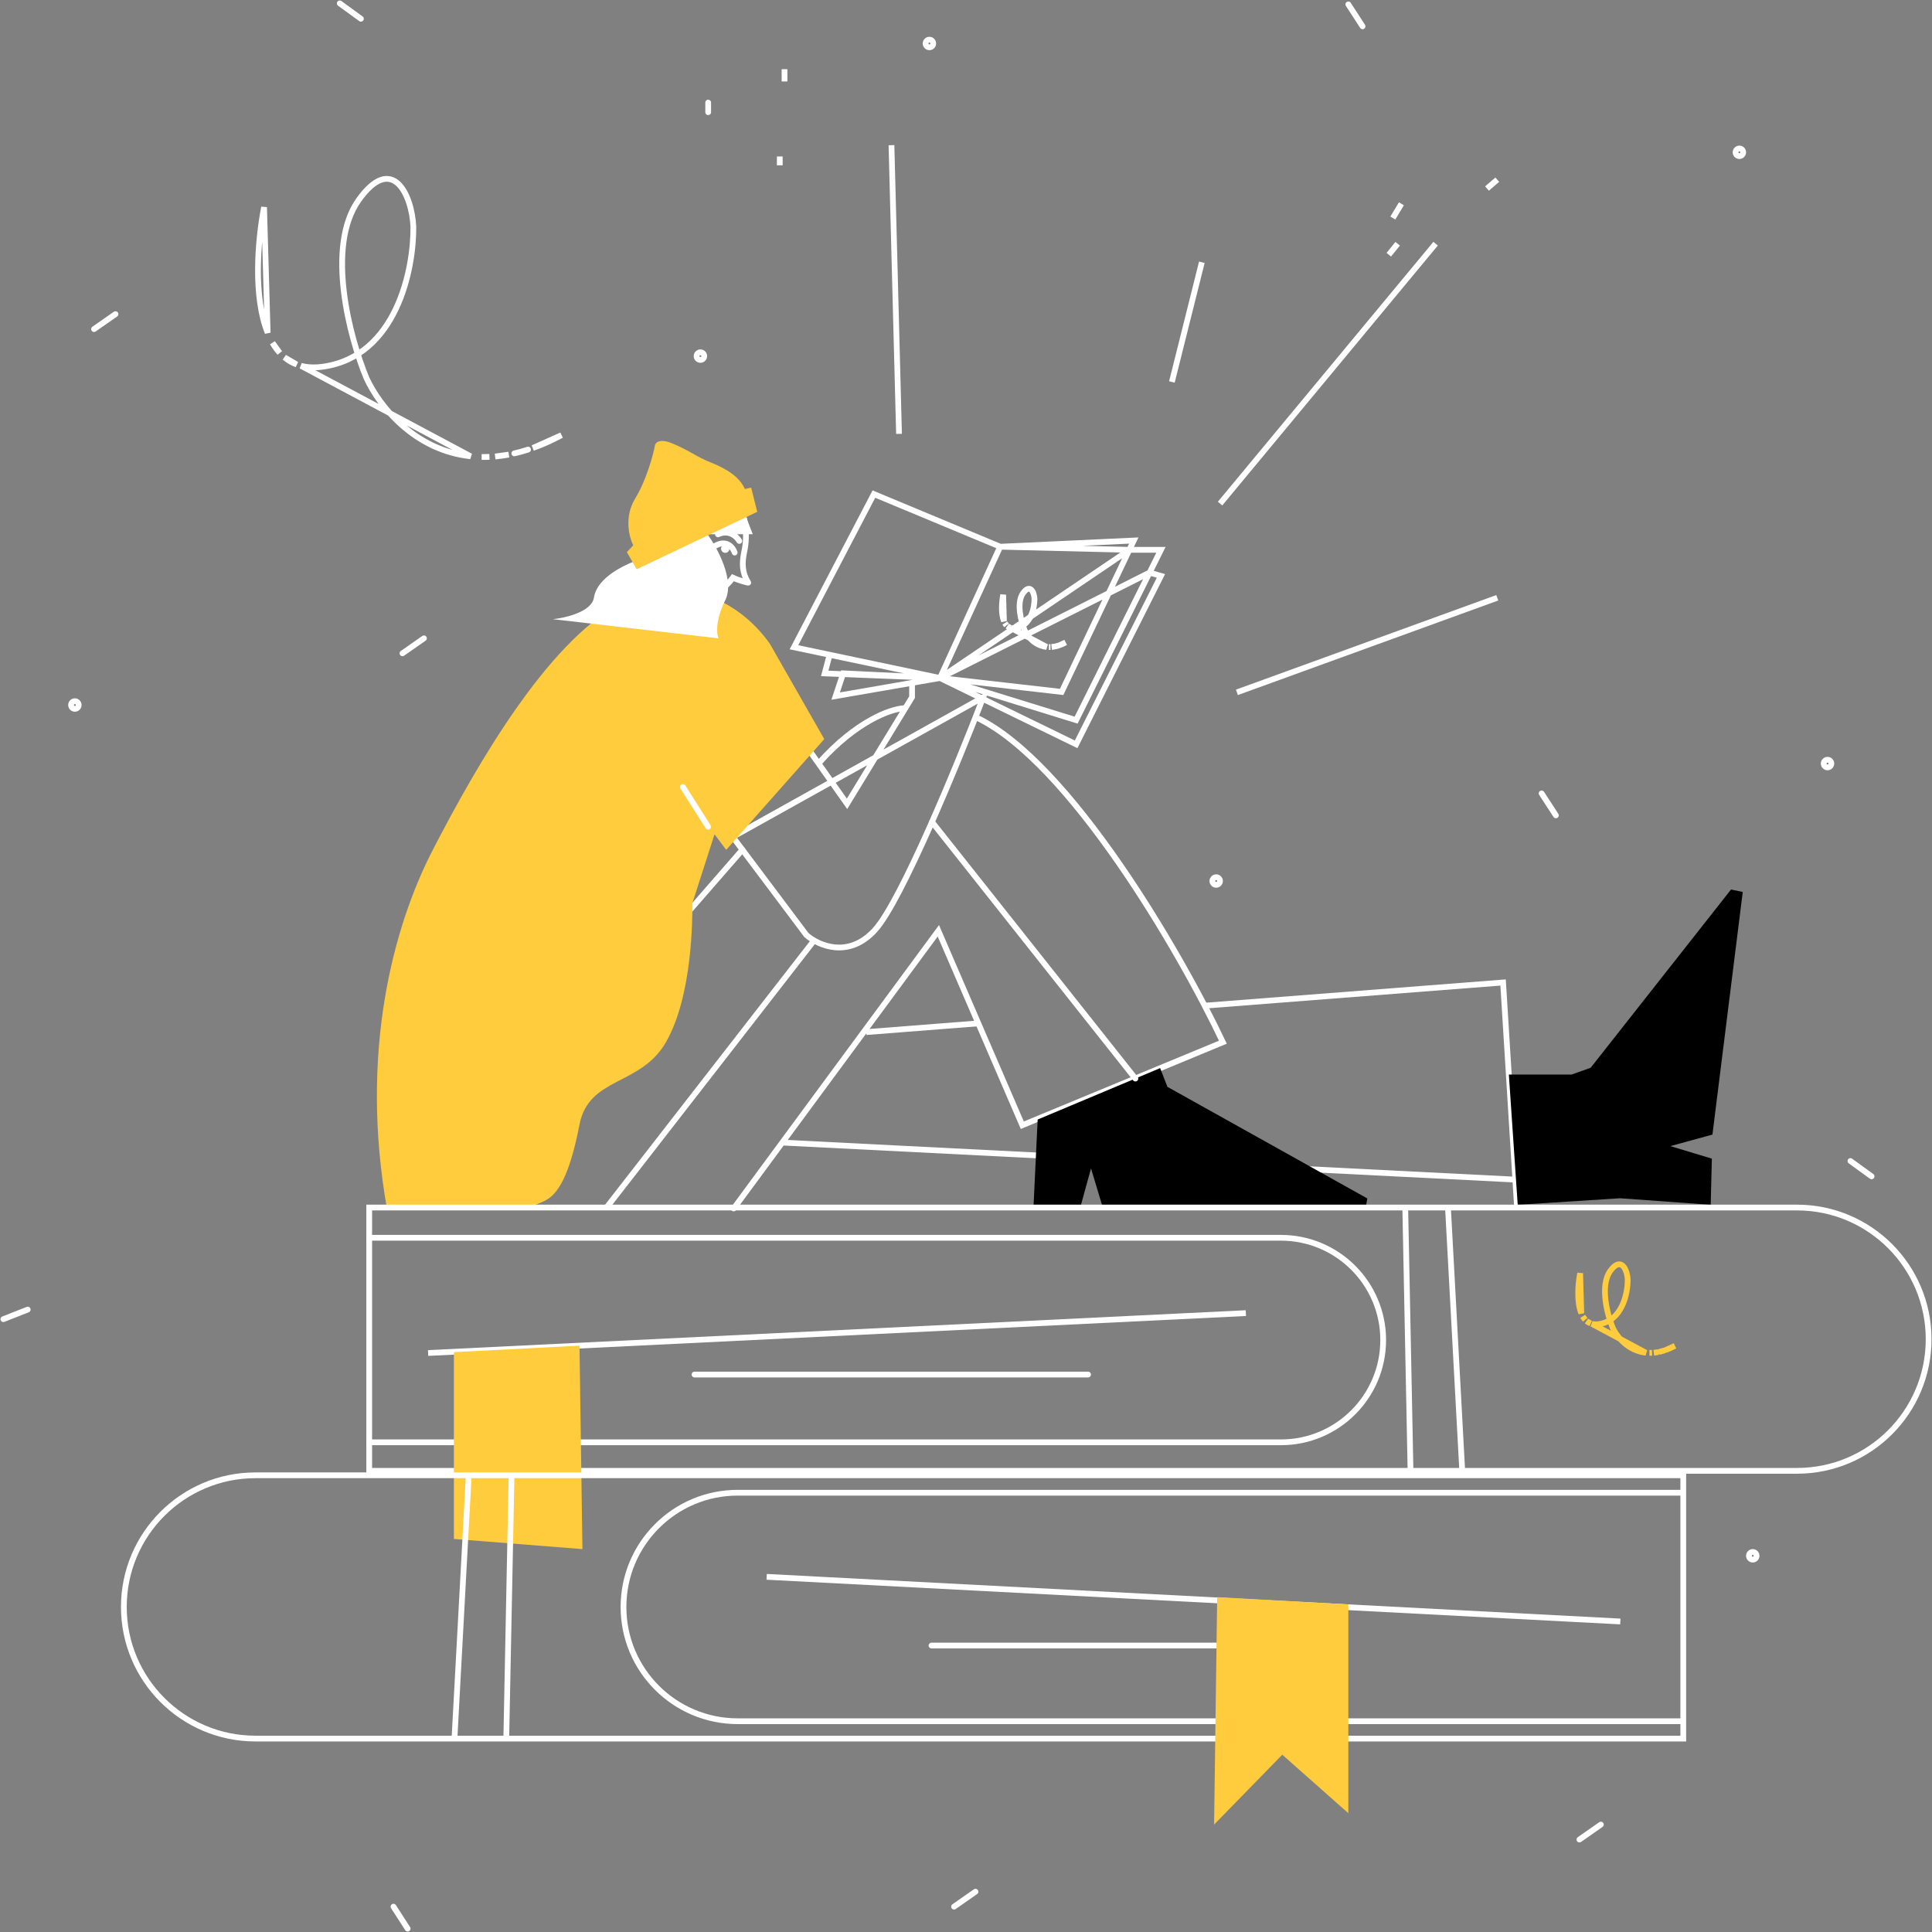 <svg width="573" height="573" viewBox="0 0 573 573" fill="none" xmlns="http://www.w3.org/2000/svg">
<rect x="0" y="0" width="573" height="573" fill="#808080" stroke="none"/>
<path d="M360.7 262.429C361.325 262.429 361.832 261.922 361.832 261.297C361.832 260.672 361.325 260.165 360.7 260.165C360.074 260.165 359.568 260.672 359.568 261.297C359.568 261.922 360.074 262.429 360.7 262.429Z" stroke="white" stroke-width="1.709"/>
<path d="M275.65 14.029C276.275 14.029 276.782 13.522 276.782 12.897C276.782 12.272 276.275 11.765 275.65 11.765C275.025 11.765 274.518 12.272 274.518 12.897C274.518 13.522 275.025 14.029 275.65 14.029Z" stroke="white" stroke-width="1.709"/>
<path d="M22.209 210.229C22.834 210.229 23.341 209.722 23.341 209.097C23.341 208.471 22.834 207.965 22.209 207.965C21.584 207.965 21.077 208.471 21.077 209.097C21.077 209.722 21.584 210.229 22.209 210.229Z" stroke="white" stroke-width="1.709"/>
<path d="M515.87 46.302C516.495 46.302 517.002 45.795 517.002 45.17C517.002 44.544 516.495 44.038 515.87 44.038C515.244 44.038 514.738 44.544 514.738 45.17C514.738 45.795 515.244 46.302 515.87 46.302Z" stroke="white" stroke-width="1.709"/>
<path d="M542.013 227.593C542.638 227.593 543.145 227.086 543.145 226.461C543.145 225.836 542.638 225.329 542.013 225.329C541.387 225.329 540.881 225.836 540.881 226.461C540.881 227.086 541.387 227.593 542.013 227.593Z" stroke="white" stroke-width="1.709"/>
<path d="M207.73 106.746C208.355 106.746 208.862 106.239 208.862 105.614C208.862 104.989 208.355 104.482 207.73 104.482C207.104 104.482 206.598 104.989 206.598 105.614C206.598 106.239 207.104 106.746 207.73 106.746Z" stroke="white" stroke-width="1.709"/>
<path d="M519.842 462.559C520.468 462.559 520.974 462.052 520.974 461.427C520.974 460.802 520.468 460.295 519.842 460.295C519.217 460.295 518.71 460.802 518.71 461.427C518.71 462.052 519.217 462.559 519.842 462.559Z" stroke="white" stroke-width="1.709"/>
<path d="M548.805 344.339L555.084 348.889" stroke="white" stroke-width="1.709" stroke-linecap="round"/>
<path d="M100.766 1L107.045 5.571" stroke="white" stroke-width="1.709" stroke-linecap="round"/>
<path d="M289.319 561.043L282.955 565.486" stroke="white" stroke-width="1.709" stroke-linecap="round"/>
<path d="M474.797 541.137L468.432 545.58" stroke="white" stroke-width="1.709" stroke-linecap="round"/>
<path d="M34.255 93.162L27.89 97.605" stroke="white" stroke-width="1.709" stroke-linecap="round"/>
<path d="M125.734 189.318L119.369 193.761" stroke="white" stroke-width="1.709" stroke-linecap="round"/>
<path d="M1 391.242L8.219 388.402" stroke="white" stroke-width="1.709" stroke-linecap="round"/>
<path d="M399.893 1.299L404.122 7.814" stroke="white" stroke-width="1.709" stroke-linecap="round"/>
<path d="M457.219 235.303L461.448 241.818" stroke="white" stroke-width="1.709" stroke-linecap="round"/>
<path d="M116.699 565.486L120.907 572" stroke="white" stroke-width="1.709" stroke-linecap="round"/>
<path d="M152.539 134.47C153.885 134.171 155.23 133.786 156.619 133.338M78.318 61.445C76.332 71.782 75.136 88.143 79.386 98.694L78.318 61.445ZM166.529 129.066C163.603 130.646 160.762 131.907 158.028 132.868L166.529 129.066ZM80.817 101.684C81.458 102.773 82.162 103.756 82.953 104.653L80.817 101.684ZM84.384 105.999C85.452 106.874 86.648 107.601 87.993 108.092L84.384 105.999ZM89.275 108.498C91.176 108.989 93.333 109.096 95.768 108.754C117.618 105.7 122.744 79.792 122.594 67.212C122.146 57.664 116.336 45.404 106.405 59.287C96.494 73.171 103.777 100.275 108.669 112.086C112.684 120.843 123.15 133.551 139.574 135.324L89.275 108.498ZM142.864 135.538C143.611 135.559 144.38 135.538 145.149 135.495L142.864 135.538ZM146.858 135.388C148.161 135.281 149.506 135.089 150.894 134.833L146.858 135.388Z" stroke="white" stroke-width="1.709" stroke-linecap="round"/>
<path d="M492.29 400.897C492.717 400.79 493.144 400.683 493.593 400.534M468.646 377.616C468.005 380.905 467.621 386.117 468.988 389.491L468.646 377.616ZM496.754 399.167C495.814 399.658 494.917 400.064 494.041 400.384L496.754 399.167ZM469.436 390.453C469.628 390.794 469.863 391.115 470.12 391.392L469.436 390.453ZM470.568 391.82C470.91 392.097 471.294 392.332 471.721 392.482L470.568 391.82ZM472.127 392.631C472.725 392.781 473.409 392.823 474.199 392.717C481.162 391.734 482.807 383.49 482.742 379.474C482.593 376.42 480.735 372.533 477.574 376.954C474.413 381.375 476.741 390.025 478.3 393.785C479.581 396.583 482.913 400.619 488.146 401.196L472.127 392.631ZM489.214 401.239C489.449 401.239 489.705 401.239 489.94 401.217L489.214 401.239ZM490.496 401.196C490.923 401.153 491.35 401.089 491.777 401.025L490.496 401.196Z" stroke="#FFCC3E" stroke-width="1.709" stroke-linecap="round"/>
<path d="M449.957 358.521L445.792 291.391L357.282 298.269M256.918 306.107L290.046 303.523L256.918 306.107Z" stroke="white" stroke-width="1.709"/>
<path d="M232.057 338.871L448.953 349.828" stroke="white" stroke-width="1.709"/>
<path d="M217.597 358.414L278.298 276.056L303.202 333.724L362.686 309.097C350.106 282.442 317.128 225.735 289.447 212.727" stroke="white" stroke-width="1.709" stroke-linecap="round"/>
<path d="M306.47 358.927L307.752 332.036L344.083 316.786L346.24 322.339L405.531 355.445L404.891 358.927H327.316L323.578 346.539L320.161 358.927H306.47Z" fill="black"/>
<path d="M507.369 357.325L480.5 355.382L450.128 357.325L447.501 318.688H466.147L471.764 316.68L513.392 263.817L516.873 264.544L507.882 336.501L495.408 339.918L507.711 343.634L507.369 357.325Z" fill="black"/>
<path d="M276.419 243.783L336.735 319.884M179.835 358.201L241.177 279.26L179.835 358.201Z" stroke="white" stroke-width="1.709" stroke-linecap="round"/>
<path d="M267.982 210.058C264.244 210.272 253.971 213.817 242.907 226.269" stroke="white" stroke-width="1.709" stroke-linecap="round"/>
<path d="M220.203 252.006L203.992 270.61" stroke="white" stroke-width="1.709" stroke-linecap="round"/>
<path d="M239.169 221.335L251.216 238.401L270.502 206.769V202.604M217.32 248.204L239.169 277.316C242.672 280.413 251.664 284.45 259.503 275.821C267.341 267.192 284.193 226.205 291.626 206.79L217.32 248.204Z" stroke="white" stroke-width="1.709" stroke-linecap="round"/>
<path d="M334.941 163.069H344.318L340.964 169.819M278.79 201.088L247.841 206.449L250.084 199.699L278.79 201.088ZM278.79 201.088L244.594 199.721L246.047 194.21L278.79 201.088ZM278.79 201.088L235.474 191.967L259.182 146.538L296.624 162.13L278.79 201.088ZM278.79 201.088L296.645 162.151L278.79 201.088ZM278.79 201.088L314.864 205.21L334.941 163.091L278.79 201.088ZM278.79 201.088L319.157 213.582L340.943 169.819L278.79 201.088ZM278.79 201.088L319.157 220.759L344.318 170.801L340.964 169.84L278.79 201.088ZM296.645 162.151L336.265 160.314L334.941 163.069L296.645 162.151Z" stroke="white" stroke-width="1.709"/>
<path d="M210.036 30.432V33.273M361.853 149.357L425.779 72.274L361.853 149.357ZM347.564 113.282L356.449 77.784L347.564 113.282ZM366.851 205.338L444.062 177.294L366.851 205.338ZM266.637 128.682L264.394 43.055L266.637 128.682ZM415.634 60.441L413.092 64.67L415.634 60.441ZM411.896 75.542L414.523 72.295L411.896 75.542ZM441.029 55.913L444.062 53.286L441.029 55.913ZM232.676 20.522V24.153V20.522ZM231.267 46.408V49.036V46.408Z" stroke="white" stroke-width="1.709" stroke-linecap="round"/>
<path d="M313.113 191.689C313.39 191.625 313.689 191.54 313.967 191.454M297.521 176.397C297.115 178.575 296.859 181.993 297.756 184.214L297.521 176.397ZM316.039 190.536C315.42 190.878 314.821 191.134 314.266 191.348L316.039 190.536ZM298.055 184.833C298.183 185.068 298.333 185.26 298.504 185.453L298.055 184.833ZM298.824 185.73C299.038 185.923 299.294 186.072 299.571 186.157L298.824 185.73ZM299.828 186.264C300.234 186.371 300.682 186.392 301.195 186.307C305.765 185.666 306.833 180.22 306.812 177.593C306.727 175.585 305.488 173.022 303.416 175.927C301.344 178.831 302.882 184.513 303.907 186.99C304.762 188.827 306.962 191.476 310.4 191.86L299.828 186.264ZM311.084 191.903C311.233 191.903 311.404 191.903 311.554 191.903H311.084ZM311.917 191.882C312.194 191.86 312.472 191.817 312.771 191.753L311.917 191.882Z" stroke="white" stroke-width="1.709" stroke-linecap="round"/>
<path d="M228.341 190.963L244.466 219.199L215.376 252.049L211.916 247.435L205.359 267.833C205.359 272.639 205.359 295.385 197.52 309.076C190.002 322.19 174.645 319.243 171.869 333.532C166.572 360.828 159.972 354.399 157.195 358.906H114.841C106.49 312.237 116.635 274.774 128.382 252.027C141.561 226.504 162.086 190.942 183.701 179.131C200.98 169.712 218.729 177.294 228.341 190.963Z" fill="#FFCC3E"/>
<path d="M210.015 245.193L202.54 233.424" stroke="white" stroke-width="1.709" stroke-linecap="round"/>
<path d="M220.673 153.693C221.1 155.551 221.292 157.537 221.228 159.609C221.186 160.997 221.015 162.321 220.737 163.603C220.011 167.042 220.054 169.797 221.912 172.809C222.019 172.873 219.306 172.253 217.362 171.335C214.693 175.008 210.891 177.251 206.726 177.102C200.724 176.888 195.812 171.741 194.124 164.735" stroke="white" stroke-width="1.709"/>
<path d="M219.263 160.442C218.537 159.16 216.252 156.96 212.941 158.477" stroke="white" stroke-width="1.709" stroke-linecap="round"/>
<path d="M211.66 173.77C210.891 173.471 209.31 172.339 209.203 170.331" stroke="black" stroke-width="1.709" stroke-linecap="round"/>
<path d="M217.896 163.881C217.405 162.407 215.568 159.951 212.172 161.852" stroke="white" stroke-width="1.709" stroke-linecap="round"/>
<path d="M215.098 163.966C215.782 163.966 216.337 163.412 216.337 162.728C216.337 162.043 215.782 161.489 215.098 161.489C214.414 161.489 213.859 162.043 213.859 162.728C213.859 163.412 214.414 163.966 215.098 163.966Z" fill="white"/>
<path d="M223.257 158.434L220.972 152.561L214.586 151.173L193.761 162.13C193.996 162.77 193.334 164.458 188.785 166.209C183.103 168.409 176.931 172.083 176.14 177.273C175.5 181.416 167.768 183.253 163.987 183.638L213.091 189.319C212.535 188.016 212.13 183.958 215.077 178.063C218.024 172.168 212.792 162.514 209.801 158.434H223.257Z" fill="white"/>
<path d="M188.827 168.836L224.582 151.813L222.788 144.637L220.908 145.021C219.349 141.433 215.44 139.019 210.912 137.204C206.384 135.41 204.74 133.765 199.592 131.587C195.47 129.835 194.274 131.33 194.21 132.291C193.633 135.239 191.668 142.479 188.357 147.904C185.047 153.33 186.606 159.374 187.802 161.723L185.923 163.753L188.827 168.836Z" fill="#FFCC3E"/>
<path fill-rule="evenodd" clip-rule="evenodd" d="M109.502 358.137H532.957C554.507 358.137 572 375.608 572 397.18C572 418.731 554.529 436.224 532.957 436.224H109.502V358.137Z" stroke="white" stroke-width="1.709"/>
<path d="M108.647 367.107H379.901C396.646 367.107 410.23 380.691 410.23 397.437C410.23 414.182 396.646 427.766 379.901 427.766H108.647" stroke="white" stroke-width="1.709"/>
<path d="M205.978 407.667H322.703M126.973 401.281L369.499 389.448L126.973 401.281Z" stroke="white" stroke-width="1.709" stroke-linecap="round"/>
<path d="M171.868 399.102L134.619 401.025V456.429L172.744 459.44L171.868 399.102Z" fill="#FFCC3E"/>
<path d="M429.474 358.713L433.703 436.715M416.787 358.713L418.347 436.715L416.787 358.713Z" stroke="white" stroke-width="1.709"/>
<path fill-rule="evenodd" clip-rule="evenodd" d="M499.231 437.548H75.776C54.226 437.548 36.733 455.019 36.733 476.591C36.733 498.142 54.204 515.635 75.776 515.635H499.231V437.548Z" stroke="white" stroke-width="1.709"/>
<path d="M499.701 442.717H218.793C200.083 442.717 184.919 457.881 184.919 476.613C184.919 495.323 200.083 510.487 218.793 510.487H499.701" stroke="white" stroke-width="1.709"/>
<path d="M398.099 488.04H276.269M480.564 480.906L227.38 467.663L480.564 480.906Z" stroke="white" stroke-width="1.709" stroke-linecap="round"/>
<path d="M360.999 473.686L399.893 475.844V537.762L380.307 520.419L360.08 541.137L360.999 473.686Z" fill="#FFCC3E"/>
<path d="M138.998 437.975L134.769 515.977M151.706 437.975L150.147 515.977L151.706 437.975Z" stroke="white" stroke-width="1.709"/>
</svg>
